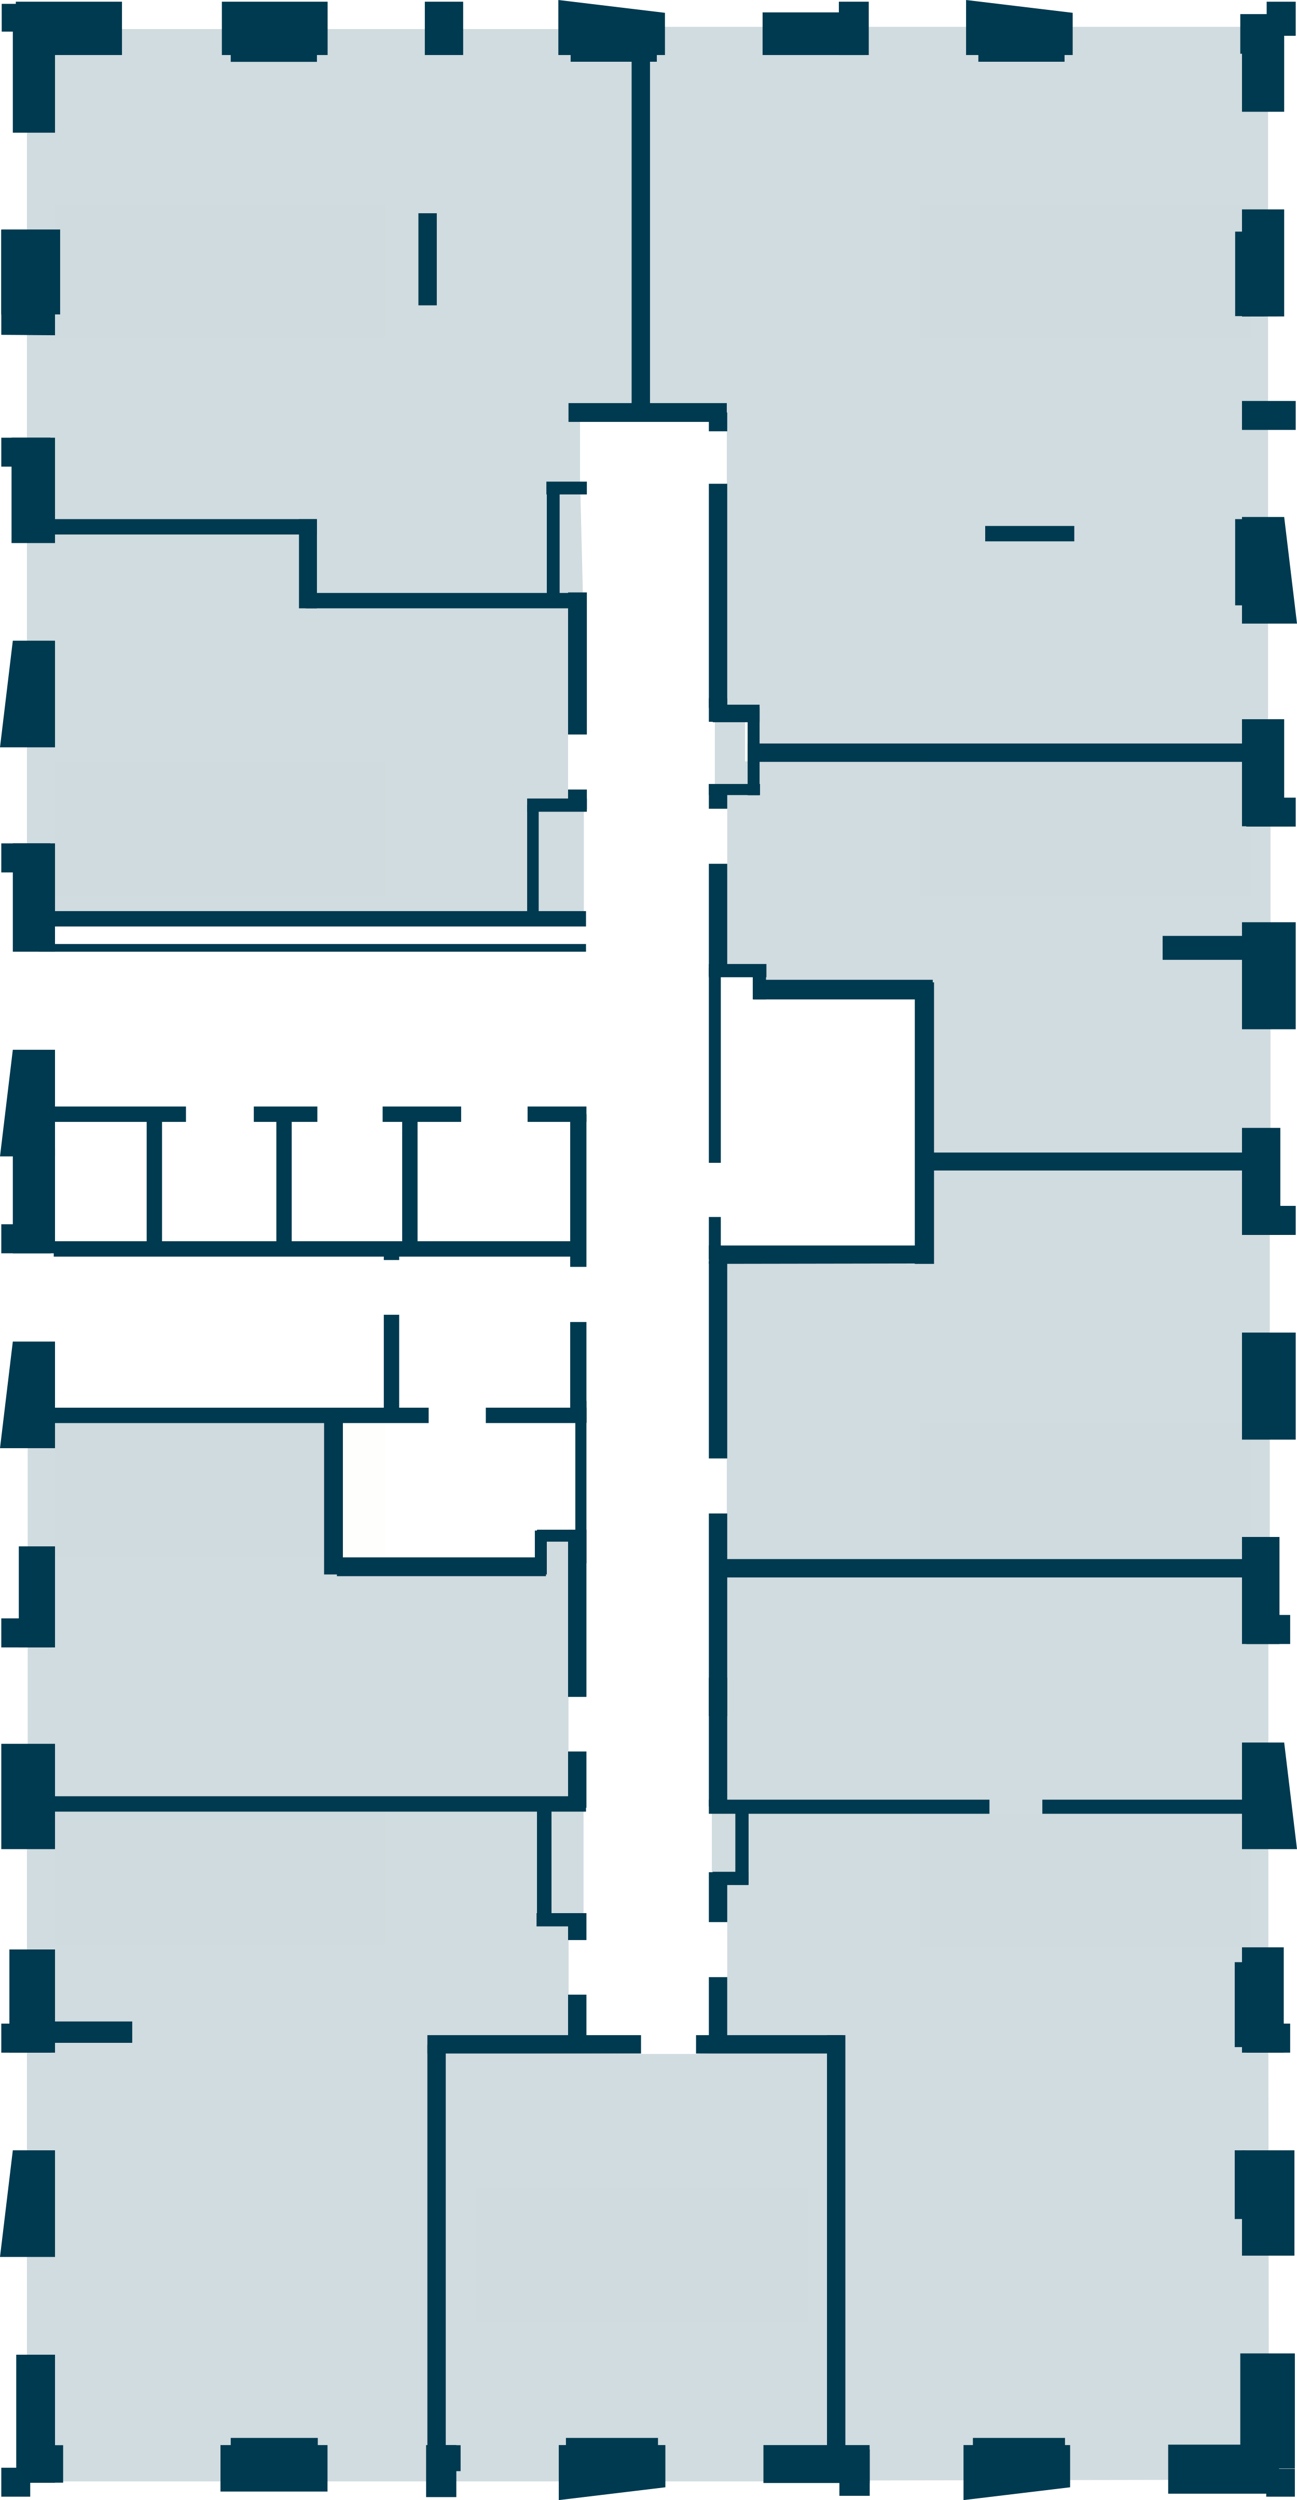 <?xml version="1.0" encoding="utf-8"?>
<!-- Generator: Adobe Illustrator 27.0.0, SVG Export Plug-In . SVG Version: 6.00 Build 0)  -->
<svg version="1.1" id="Слой_1" xmlns="http://www.w3.org/2000/svg" xmlns:xlink="http://www.w3.org/1999/xlink" x="0px" y="0px"
	 viewBox="0 0 1214.2 2340.1" style="enable-background:new 0 0 1214.2 2340.1;" xml:space="preserve">
<style type="text/css">
	.st0{fill:#BE8656;fill-opacity:1.000000e-02;}
	.st1{fill:#8DA7B3;fill-opacity:0.4;}
	.st2{fill-rule:evenodd;clip-rule:evenodd;fill:#003A50;}
	.st3{fill:#003A50;}
</style>
<g id="stikers">
	<path id="s-fl347" class="st0" d="M361.2,713h-310v125h310V713z"/>
	<path id="s-fl348" class="st0" d="M361.2,192h-310v125h310V192z"/>
	<path id="s-fl349" class="st0" d="M1171.2,192h-310v125h310V192z"/>
	<path id="s-fl350" class="st0" d="M1171.2,713h-310v125h310V713z"/>
	<path id="s-fl351" class="st0" d="M1171.2,1332h-310v125h310V1332z"/>
	<path id="s-fl352" class="st0" d="M1171.2,1698h-310v125h310V1698z"/>
	<path id="s-fl353" class="st0" d="M756.2,2048h-310v125h310V2048z"/>
	<path id="s-fl354" class="st0" d="M361.2,1695h-310v125h310V1695z"/>
	<path id="s-fl355" class="st0" d="M361.2,1332h-310v125h310V1332z"/>
</g>
<g id="flats">
	<path id="fl355" class="st1" d="M534.2,1439.8h-24v19.2H319v-135l-293.1,1.2v356.5l512.7,4.8l-6.4-46.7v-51.5L534.2,1439.8z"/>
	<path id="fl354" class="st1" d="M545.8,1693.3h-21.2v0.4H25.2v628.9h381.7v-412.4h125.8l-0.4-42.7V1816l14-16.8v-105.8
		L545.8,1693.3L545.8,1693.3z"/>
	<path id="fl353" class="st1" d="M774.6,2322.6H401.7v-401.3l198.4,1.2H652l126.2-5.6L774.6,2322.6z"/>
	<path id="fl352" class="st1" d="M1187.4,1908.1v-439.2h-499v-0.8h-22v297.1l14.4,33.5v123l95.8-5.2l4,405.3l407.3-0.8
		L1187.4,1908.1z"/>
	<path id="fl351" class="st1" d="M866.4,1088.4v86.2l-191.6,4l5.6,186.1v51.5v47.1h508.3V1088H866.5v0.4H866.4z"/>
	<path id="fl350" class="st1" d="M697.5,713.1V674h-28.3v66.3l11.6,16.8v51.5l-2.4,95.4h29.9v19.6h154.1v169.7h327V712.7H697.5
		V713.1z"/>
	<path id="fl349" class="st1" d="M601.3,25.2v354.6h77.9l1.2,23.6v49.1l-1.2,211.1l24,8.4l2.8,31.1h481.1v-678H601.3V25.2z"/>
	<path id="fl348" class="st1" d="M593.3,27.2H25.2v461.2h269.5l-0.4,70.3l251.5,2.4L543,447.3v-52.7l50.7-12.4v-355L593.3,27.2
		L593.3,27.2z"/>
	<path id="fl347" class="st1" d="M531.8,750.6V556.2H296.7v-69.9H25.2v372.1h482.7v1.2h38.7v-109L531.8,750.6L531.8,750.6z"/>
</g>
<g id="walls_outside">
	<path id="Vector" class="st2" d="M622.5,51.5h-99.8V0l99.8,12V51.5z M51.5,982.6v99.8H0l12-99.8L51.5,982.6L51.5,982.6z
		 M51.5,1255.7v99.8H0l12-99.8H51.5z M51.5,2012.7v99.8H0l12-99.8H51.5z M51.5,599.7v99.8H0l12-99.8H51.5z M622.9,2288.6h-99.8v51.5
		l99.8-12V2288.6z M1001.8,2288.6H902v51.5l99.8-12V2288.6z"/>
	<path id="Vector_2" class="st3" d="M51.5,24.8v99.4H12V24.8H51.5z"/>
	<path id="Vector_3" class="st3" d="M114.2,1.6v49.9H14.8V1.6H114.2z M306.7,1.6v49.9h-99V1.6H306.7z M433.6,1.6v49.9h-35.9V1.6
		H433.6z M813.3,1.6v49.9h-28V1.6H813.3z"/>
	<path id="Vector_4" class="st3" d="M809.3,11.6v39.9h-95.4V11.6H809.3z M296.7,5.6v52.3H216V5.6H296.7z M614.9,29.5v28.3h-80.7
		V29.5H614.9z"/>
	<path id="Vector_5" class="st2" d="M1004.2,51.5h-99.8V0l99.8,12V51.5z"/>
	<path id="Vector_6" class="st3" d="M996.6,29.5v28.3h-80.7V29.5H996.6z M28.4,3.6v26H1.6v-26C1.6,3.6,28.4,3.6,28.4,3.6z
		 M51.5,409.7v98.6H10.8v-98.6H51.5z"/>
	<path id="Vector_7" class="st3" d="M47.1,409.7v27.1H1.2v-27.1H47.1z M51.5,789.4v101.4H12V789.4H51.5z"/>
	<path id="Vector_8" class="st3" d="M47.1,789.4v27.2H1.2v-27.2H47.1z M12,1173.1v-98.6h39.5v98.6H12z"/>
	<path id="Vector_9" class="st3" d="M1.2,1173.1v-27.2h46.3v27.2H1.2z M47.1,1332v-14.4h354.2v14.4H47.1z M50.3,1176.2v-14.4H547
		v14.4H50.3z M47.1,1050.1v-14.4h127v14.4H47.1z M237.6,1050.1v-14.4h59.5v14.4H237.6z M36.7,867.2v-14.4h511.9v14.4H36.7z
		 M36.7,500.3v-14.4h259.9v14.4H36.7z M286.3,569.4V555h259.9v14.4H286.3z M922.3,506.7v-14.4h83.4v14.4H922.3z"/>
	<path id="Vector_10" class="st3" d="M549.4,687.5h-17.6v-133h17.6V687.5z M549.4,757.4h-17.6V739h17.6V757.4z"/>
	<path id="Vector_11" class="st3" d="M549.4,759.8h-55.9v-12.4h55.9V759.8z"/>
	<path id="Vector_12" class="st3" d="M504.3,753.4V856h-10.8V753.4H504.3z M523.9,562.2h-12v-111h12V562.2z"/>
	<path id="Vector_13" class="st3" d="M549.4,450.8v12h-37.9v-12H549.4z M680.4,377.3v17.6H532.2v-17.6H680.4z"/>
	<path id="Vector_14" class="st3" d="M663.6,386.1h17.2v17.6h-17.2V386.1z M663.6,452.8h17.2v209.6h-17.2V452.8z"/>
	<path id="Vector_15" class="st3" d="M663.6,653.6h17.2v22h-17.2V653.6z M663.6,733.9h17.2V757h-17.2V733.9z M663.6,808.5h17.2v105
		h-17.2V808.5z M663.6,1180.6h17.2v184.5h-17.2V1180.6z M663.6,1416.6h17.2v189.7h-17.2V1416.6z"/>
	<path id="Vector_16" class="st3" d="M663.6,1570.3h17.2v120.6h-17.2V1570.3z M663.6,1752.4h17.2v46.7h-17.2V1752.4z M688.4,1696.9
		h12.4v67.1h-12.4V1696.9z"/>
	<path id="Vector_17" class="st3" d="M667.2,1764.4V1752h33.5v12.4H667.2z M663.6,1850.6h17.2v68.7h-17.2V1850.6z"/>
	<path id="Vector_18" class="st3" d="M651.6,1922.1v-17.2h137.3v17.2H651.6z M400.1,1922.1v-17.2h200v17.2H400.1z"/>
	<path id="Vector_19" class="st3" d="M417.3,2301.8h-17.2v-388.1h17.2V2301.8z M549,1909.3h-17.2V1867H549V1909.3z M123.8,1892.1v20
		H45.9v-20H123.8z M549,1815.9h-17.2v-25.2H549V1815.9z M549,1692.1h-17.2v-52.7H549V1692.1z M549,1588.3h-17.2v-156.5H549V1588.3z"
		/>
	<path id="Vector_20" class="st3" d="M549,1463.3h-10.4v-152.1H549V1463.3z"/>
	<path id="Vector_21" class="st3" d="M549,1331.6h-15.2v-94.2H549V1331.6z M549,1185.8h-15.2v-142.9H549V1185.8z M544.6,1803.1
		h-42.3v-12.4h42.3V1803.1z"/>
	<path id="Vector_22" class="st3" d="M516.3,1802.7h-13.6v-113h13.6V1802.7z M791.4,2301.8h-17.2v-396.9h17.2V2301.8z M676.4,1476.5
		v-17.2h494.3v17.2H676.4z M663.6,1697.7v-13.2h262.7v13.2H663.6z M975.8,1697.7v-13.2h206v13.2H975.8z M663.6,744.2v-10.4h47.9
		v10.4H663.6z M663.6,914.7v-12.4h53.9v12.4H663.6z"/>
	<path id="Vector_23" class="st3" d="M717.1,935.5h-12.4v-33.1h12.4V935.5z M663.6,905.9h11.2v182.5h-11.2V905.9z M663.6,1139.1
		h11.2v39.5h-11.2V1139.1z M699.9,662.4h11.2v81.9h-11.2V662.4z"/>
	<path id="Vector_24" class="st3" d="M667.2,676v-16.4h43.9V676H667.2z M699.9,713.1v-17.2h466.7v17.2H699.9z M1088.4,898.4V876
		h78.3v22.4H1088.4z M866.4,1095.6v-16.8h300.2v16.8H866.4z M705.9,935.5v-18.4h167.3v18.4H705.9z M663.6,1183v-17.2h209.6v16.8
		L663.6,1183z"/>
	<path id="Vector_25" class="st3" d="M874.4,1183h-18V919.5h18V1183z M591.3,53.1h17.2v328.2h-17.2V53.1z M391.7,199.6h17.2v86.2
		h-17.2V199.6z M296.7,569.4h-16.8V486h16.8V569.4z M36.7,890.8v-7.2h511.9v7.2H36.7z M358.2,1050.1v-14.4h73.5v14.4H358.2z"/>
	<path id="Vector_26" class="st3" d="M390.9,1165.1h-14.4v-123.4h14.4V1165.1z M273.1,1165.1h-14.4v-123.4h14.4V1165.1z
		 M151.7,1165.1h-14.4v-123.4h14.4V1165.1z M373.7,1327.2h-14.4v-96.6h14.4V1327.2z M373.7,1179.4h-14.4V1165h14.4V1179.4z
		 M493.9,1050.1v-14.4H549v14.4H493.9z M47.1,1695.7v-14.4h501.5v14.4H47.1z M454.8,1332v-14.4H549v14.4H454.8z M321,1473.7h-17.6
		V1330H321V1473.7z"/>
	<path id="Vector_27" class="st3" d="M511.1,1457.7v17.6H315.4v-17.6H511.1z M538.6,1431.8v11.2h-35.9v-11.2H538.6z"/>
	<path id="Vector_28" class="st3" d="M500.7,1432.6h11.2v41.1h-11.2V1432.6z M17.6,1542v-94.6h33.9v94.6H17.6z"/>
	<path id="Vector_29" class="st3" d="M1.2,1542v-27.2h46.3v27.2H1.2z M8.8,1921.3v-96.6h42.7v96.6H8.8z"/>
	<path id="Vector_30" class="st3" d="M1.2,1921.3v-27.2h46.3v27.2H1.2z M15.2,2323.8V2204h36.3v119.8H15.2z"/>
	<path id="Vector_31" class="st3" d="M19.2,2323.8v-35.1h39.9v35.1H19.2z M206.4,2332.1v-43.5h100.2v43.5H206.4z M398.9,2337.3
		v-48.7h28.3v48.7H398.9z"/>
	<path id="Vector_32" class="st3" d="M402.9,2313v-24.3h28.3v24.3H402.9z M1093.6,2334.1v-45.9h100.2v45.9H1093.6z M910.8,2310.2
		v-28.3H997v28.3H910.8z M529.8,2310.2v-28.3H616v28.3H529.8z M216,2310.2v-28.3h81.5v28.3H216z"/>
	<path id="Vector_33" class="st3" d="M1161.9,2324.1v-35.5h35.5v35.5H1161.9z M714.7,2324.1v-35.5h99.4v35.5H714.7z"/>
	<path id="Vector_34" class="st3" d="M785.8,2336.1v-43.5h28.4v43.5H785.8z M1.2,2336.9v-27.1h27.1v27.1H1.2z M1.2,1730.8v-98.6
		h50.3v98.6H1.2z M1.2,313.4v-98.2h50.3v98.6L1.2,313.4z"/>
	<path id="Vector_35" class="st3" d="M1.2,294.7v-79.9h55.1v79.5H1.2V294.7z"/>
	<path id="Vector_36" class="st2" d="M1162.7,483.9v99.8h51.5l-12-99.8L1162.7,483.9L1162.7,483.9z"/>
	<path id="Vector_37" class="st3" d="M1161.1,2310.6v-107.8h51.1v107.8H1161.1z M1155.9,2077v-64.3h10v64.3H1155.9z M1155.9,1916.1
		v-79.5h10v79.5H1155.9z M1185.4,2336.9v-26h26.8v26H1185.4z"/>
	<path id="Vector_38" class="st3" d="M1162.7,1921.3v-98.6h39.1v98.6H1162.7z M1162.7,2111.3v-98.6h49.1v98.6H1162.7z"/>
	<path id="Vector_39" class="st3" d="M1166.7,1921.3v-27.2h41.1v27.2H1166.7z M1162.7,773.4V673.2h39.5v100.2H1162.7z M1162.7,104.6
		V28.7h39.5v75.9C1202.2,104.6,1162.7,104.6,1162.7,104.6z M1162.7,296.3V196h39.5v100.2L1162.7,296.3L1162.7,296.3z M1162.7,963.4
		V863.2h50.3v100.2H1162.7z"/>
	<path id="Vector_40" class="st3" d="M1166.7,773.4v-26.8h46.3v27.1h-46.3V773.4z M1162.7,1155.9v-100.2h35.9v100.2H1162.7z"/>
	<path id="Vector_41" class="st3" d="M1166.7,1155.9v-27.2h46.3v27.2H1166.7z"/>
	<path id="Vector_42" class="st2" d="M1162.7,1631v99.8h51.5l-12-99.8H1162.7z"/>
	<path id="Vector_43" class="st3" d="M1162.7,1538.8v-100.2h35.1v100.2H1162.7z M1162.7,1347.5v-100.2h50.3v100.2H1162.7z"/>
	<path id="Vector_44" class="st3" d="M1166.7,1538.8v-27.2h41.1v27.2H1166.7z M1213,375.3v27.1h-50.3v-27.1H1213z M1167.9,216.8
		v79.1h-11.6v-79.1L1167.9,216.8L1167.9,216.8z M1167.9,485.9v80.7h-11.6v-80.7L1167.9,485.9L1167.9,485.9z M1199,14.8v35.1h-36.7
		V14.8H1199z"/>
	<path id="Vector_45" class="st3" d="M1195,13.2v37.1h-33.9V13.2H1195z"/>
	<path id="Vector_46" class="st3" d="M1213,1.6v31.9h-27.2V1.6H1213z"/>
</g>
</svg>
